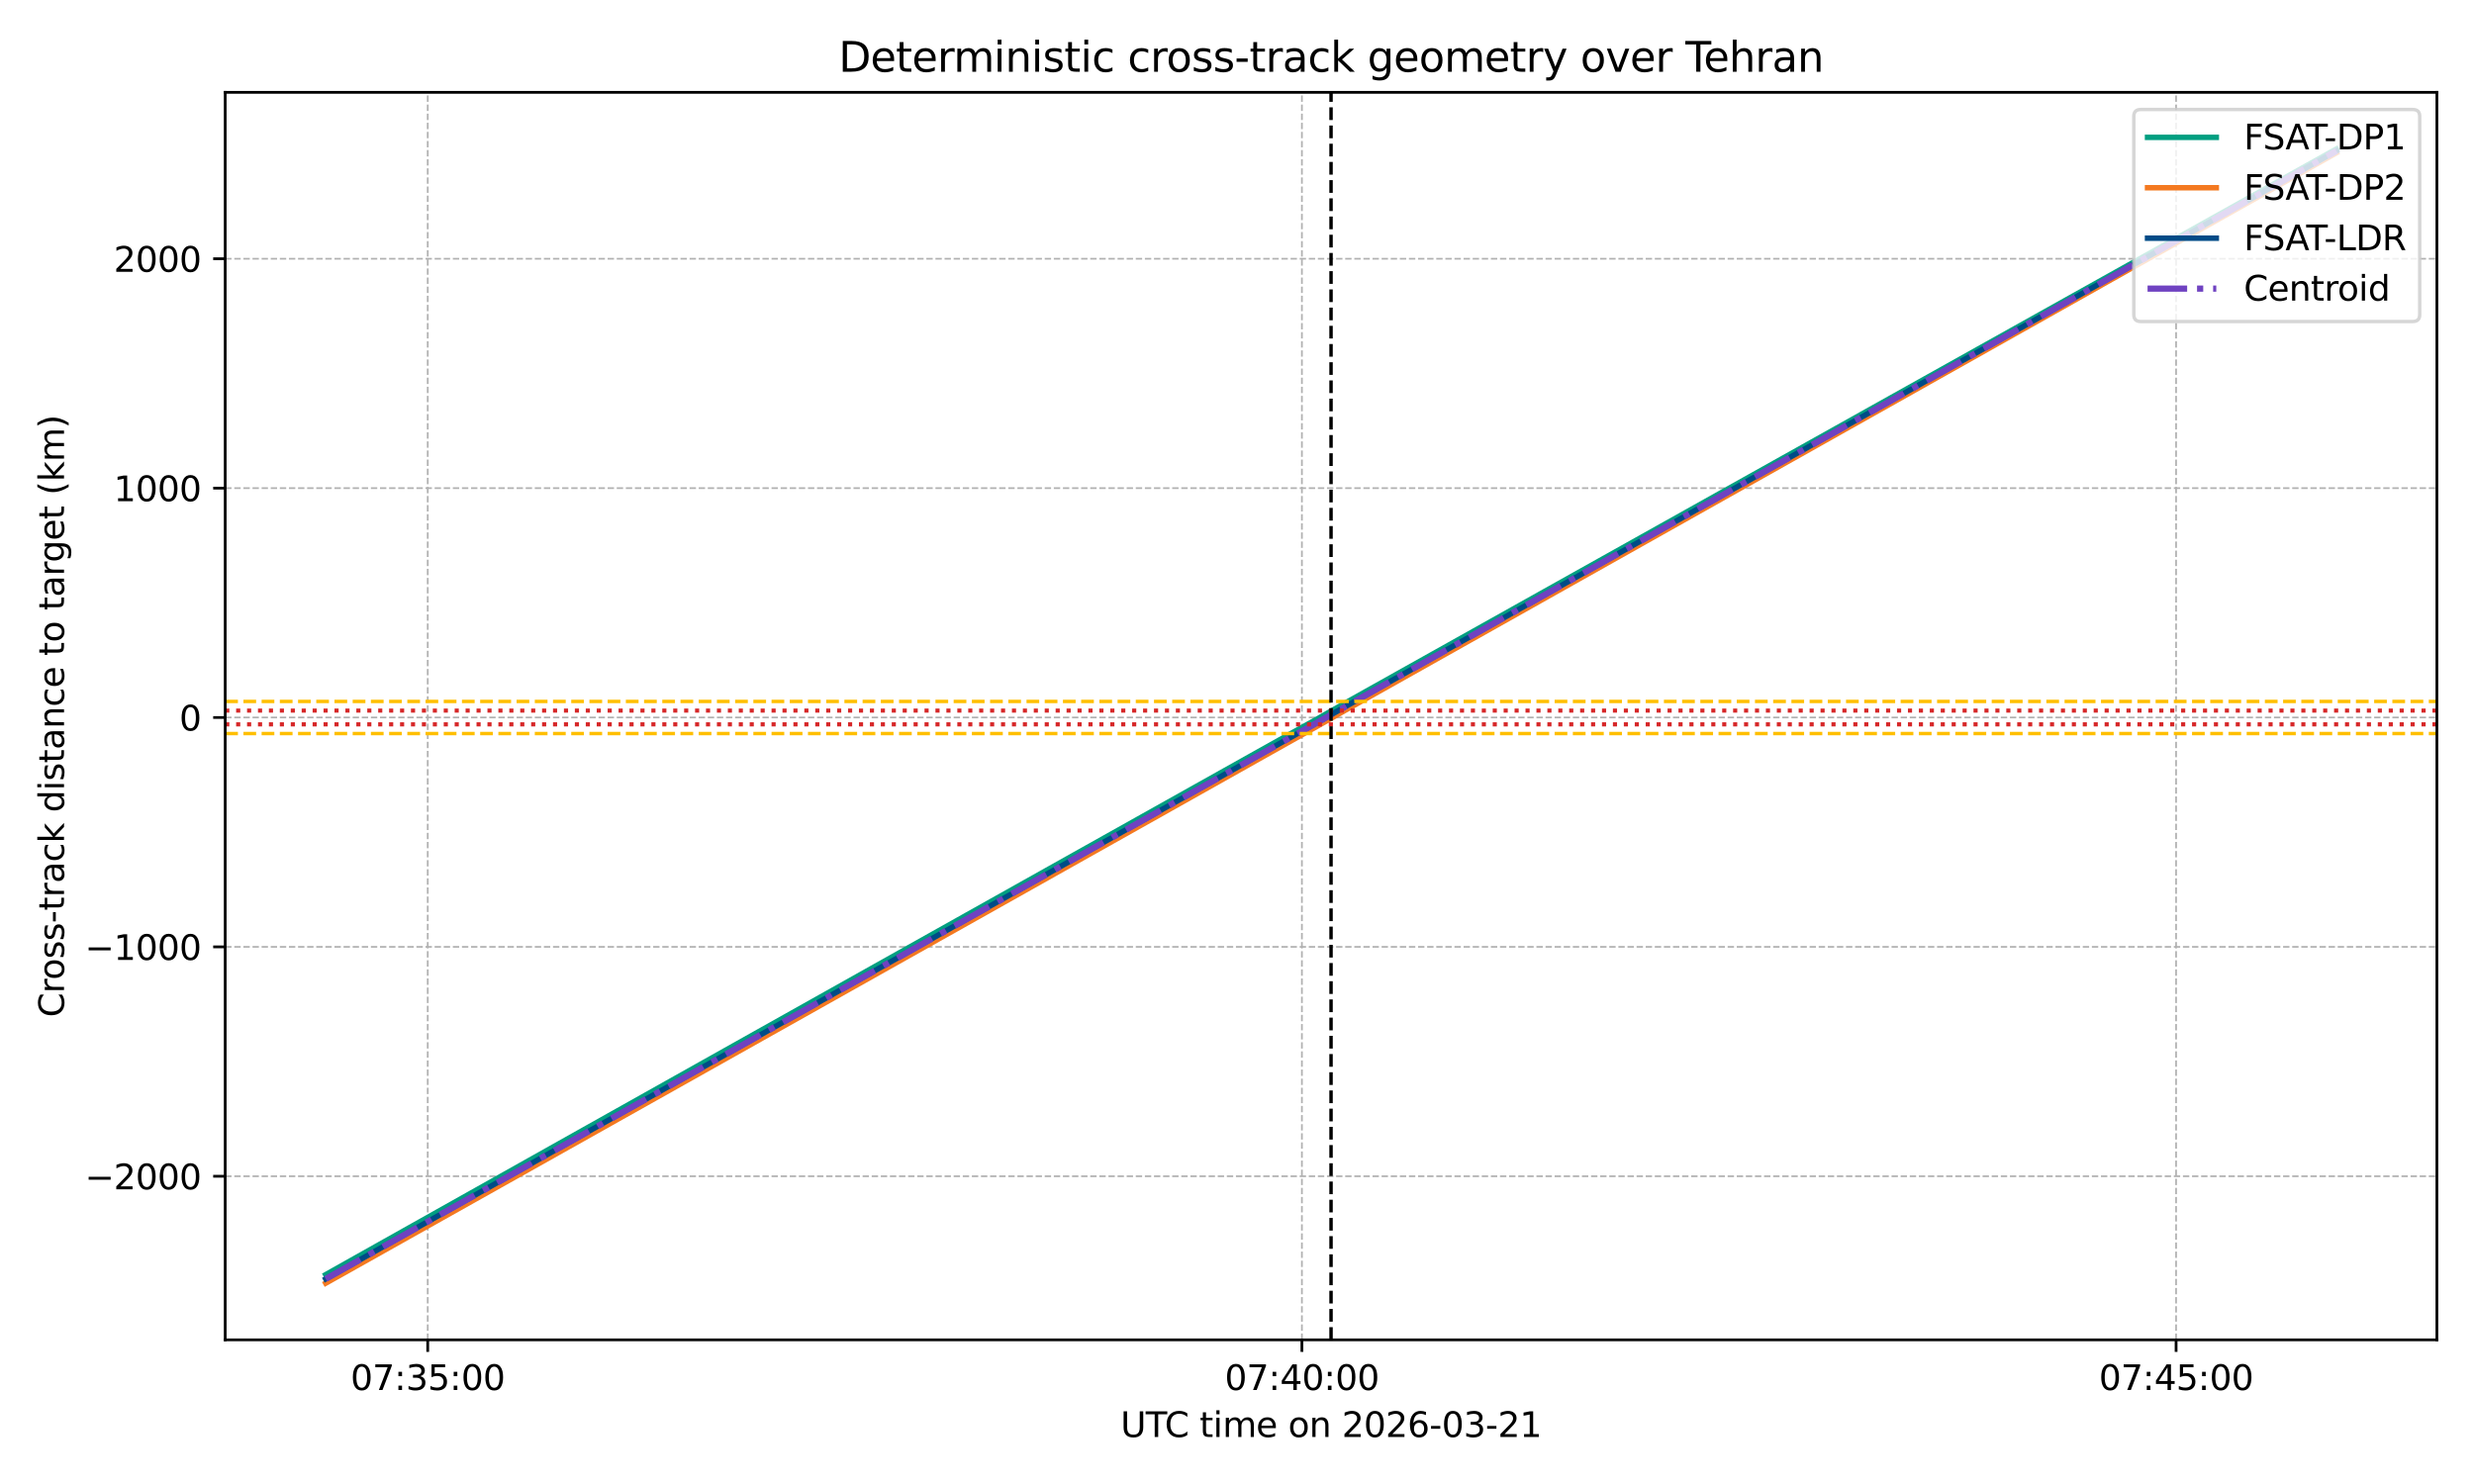 <?xml version="1.0" encoding="utf-8" standalone="no"?>
<!DOCTYPE svg PUBLIC "-//W3C//DTD SVG 1.1//EN"
  "http://www.w3.org/Graphics/SVG/1.1/DTD/svg11.dtd">
<svg xmlns:xlink="http://www.w3.org/1999/xlink" width="720pt" height="432pt" viewBox="0 0 720 432" xmlns="http://www.w3.org/2000/svg" version="1.1">
 <defs>
  <style type="text/css">*{stroke-linejoin: round; stroke-linecap: butt}</style>
 </defs>
 <g id="figure_1">
  <g id="patch_1">
   <path d="M 0 432 
L 720 432 
L 720 0 
L 0 0 
z
" style="fill: #ffffff"/>
  </g>
  <g id="axes_1">
   <g id="patch_2">
    <path d="M 65.54 390.04 
L 709.2 390.04 
L 709.2 26.88 
L 65.54 26.88 
z
" style="fill: #ffffff"/>
   </g>
   <g id="matplotlib.axis_1">
    <g id="xtick_1">
     <g id="line2d_1">
      <path d="M 124.479 390.04 
L 124.479 26.88 
" clip-path="url(#p79cfc7c0ff)" style="fill: none; stroke-dasharray: 1.85,0.8; stroke-dashoffset: 0; stroke: #b0b0b0; stroke-width: 0.5"/>
     </g>
     <g id="line2d_2">
      <defs>
       <path id="me8dd999214" d="M 0 0 
L 0 3.5 
" style="stroke: #000000; stroke-width: 0.8"/>
      </defs>
      <g>
       <use xlink:href="#me8dd999214" x="124.479" y="390.04" style="stroke: #000000; stroke-width: 0.8"/>
      </g>
     </g>
     <g id="text_1">
      <!-- 07:35:00 -->
      <g transform="translate(102.022 404.638) scale(0.1 -0.1)">
       <defs>
        <path id="DejaVuSans-30" d="M 2034 4250 
Q 1547 4250 1301 3770 
Q 1056 3291 1056 2328 
Q 1056 1369 1301 889 
Q 1547 409 2034 409 
Q 2525 409 2770 889 
Q 3016 1369 3016 2328 
Q 3016 3291 2770 3770 
Q 2525 4250 2034 4250 
z
M 2034 4750 
Q 2819 4750 3233 4129 
Q 3647 3509 3647 2328 
Q 3647 1150 3233 529 
Q 2819 -91 2034 -91 
Q 1250 -91 836 529 
Q 422 1150 422 2328 
Q 422 3509 836 4129 
Q 1250 4750 2034 4750 
z
" transform="scale(0.016)"/>
        <path id="DejaVuSans-37" d="M 525 4666 
L 3525 4666 
L 3525 4397 
L 1831 0 
L 1172 0 
L 2766 4134 
L 525 4134 
L 525 4666 
z
" transform="scale(0.016)"/>
        <path id="DejaVuSans-3a" d="M 750 794 
L 1409 794 
L 1409 0 
L 750 0 
L 750 794 
z
M 750 3309 
L 1409 3309 
L 1409 2516 
L 750 2516 
L 750 3309 
z
" transform="scale(0.016)"/>
        <path id="DejaVuSans-33" d="M 2597 2516 
Q 3050 2419 3304 2112 
Q 3559 1806 3559 1356 
Q 3559 666 3084 287 
Q 2609 -91 1734 -91 
Q 1441 -91 1130 -33 
Q 819 25 488 141 
L 488 750 
Q 750 597 1062 519 
Q 1375 441 1716 441 
Q 2309 441 2620 675 
Q 2931 909 2931 1356 
Q 2931 1769 2642 2001 
Q 2353 2234 1838 2234 
L 1294 2234 
L 1294 2753 
L 1863 2753 
Q 2328 2753 2575 2939 
Q 2822 3125 2822 3475 
Q 2822 3834 2567 4026 
Q 2313 4219 1838 4219 
Q 1578 4219 1281 4162 
Q 984 4106 628 3988 
L 628 4550 
Q 988 4650 1302 4700 
Q 1616 4750 1894 4750 
Q 2613 4750 3031 4423 
Q 3450 4097 3450 3541 
Q 3450 3153 3228 2886 
Q 3006 2619 2597 2516 
z
" transform="scale(0.016)"/>
        <path id="DejaVuSans-35" d="M 691 4666 
L 3169 4666 
L 3169 4134 
L 1269 4134 
L 1269 2991 
Q 1406 3038 1543 3061 
Q 1681 3084 1819 3084 
Q 2600 3084 3056 2656 
Q 3513 2228 3513 1497 
Q 3513 744 3044 326 
Q 2575 -91 1722 -91 
Q 1428 -91 1123 -41 
Q 819 9 494 109 
L 494 744 
Q 775 591 1075 516 
Q 1375 441 1709 441 
Q 2250 441 2565 725 
Q 2881 1009 2881 1497 
Q 2881 1984 2565 2268 
Q 2250 2553 1709 2553 
Q 1456 2553 1204 2497 
Q 953 2441 691 2322 
L 691 4666 
z
" transform="scale(0.016)"/>
       </defs>
       <use xlink:href="#DejaVuSans-30"/>
       <use xlink:href="#DejaVuSans-37" transform="translate(63.623 0)"/>
       <use xlink:href="#DejaVuSans-3a" transform="translate(127.246 0)"/>
       <use xlink:href="#DejaVuSans-33" transform="translate(160.938 0)"/>
       <use xlink:href="#DejaVuSans-35" transform="translate(224.561 0)"/>
       <use xlink:href="#DejaVuSans-3a" transform="translate(288.184 0)"/>
       <use xlink:href="#DejaVuSans-30" transform="translate(321.875 0)"/>
       <use xlink:href="#DejaVuSans-30" transform="translate(385.498 0)"/>
      </g>
     </g>
    </g>
    <g id="xtick_2">
     <g id="line2d_3">
      <path d="M 378.89 390.04 
L 378.89 26.88 
" clip-path="url(#p79cfc7c0ff)" style="fill: none; stroke-dasharray: 1.85,0.8; stroke-dashoffset: 0; stroke: #b0b0b0; stroke-width: 0.5"/>
     </g>
     <g id="line2d_4">
      <g>
       <use xlink:href="#me8dd999214" x="378.89" y="390.04" style="stroke: #000000; stroke-width: 0.8"/>
      </g>
     </g>
     <g id="text_2">
      <!-- 07:40:00 -->
      <g transform="translate(356.433 404.638) scale(0.1 -0.1)">
       <defs>
        <path id="DejaVuSans-34" d="M 2419 4116 
L 825 1625 
L 2419 1625 
L 2419 4116 
z
M 2253 4666 
L 3047 4666 
L 3047 1625 
L 3713 1625 
L 3713 1100 
L 3047 1100 
L 3047 0 
L 2419 0 
L 2419 1100 
L 313 1100 
L 313 1709 
L 2253 4666 
z
" transform="scale(0.016)"/>
       </defs>
       <use xlink:href="#DejaVuSans-30"/>
       <use xlink:href="#DejaVuSans-37" transform="translate(63.623 0)"/>
       <use xlink:href="#DejaVuSans-3a" transform="translate(127.246 0)"/>
       <use xlink:href="#DejaVuSans-34" transform="translate(160.938 0)"/>
       <use xlink:href="#DejaVuSans-30" transform="translate(224.561 0)"/>
       <use xlink:href="#DejaVuSans-3a" transform="translate(288.184 0)"/>
       <use xlink:href="#DejaVuSans-30" transform="translate(321.875 0)"/>
       <use xlink:href="#DejaVuSans-30" transform="translate(385.498 0)"/>
      </g>
     </g>
    </g>
    <g id="xtick_3">
     <g id="line2d_5">
      <path d="M 633.301 390.04 
L 633.301 26.88 
" clip-path="url(#p79cfc7c0ff)" style="fill: none; stroke-dasharray: 1.85,0.8; stroke-dashoffset: 0; stroke: #b0b0b0; stroke-width: 0.5"/>
     </g>
     <g id="line2d_6">
      <g>
       <use xlink:href="#me8dd999214" x="633.301" y="390.04" style="stroke: #000000; stroke-width: 0.8"/>
      </g>
     </g>
     <g id="text_3">
      <!-- 07:45:00 -->
      <g transform="translate(610.844 404.638) scale(0.1 -0.1)">
       <use xlink:href="#DejaVuSans-30"/>
       <use xlink:href="#DejaVuSans-37" transform="translate(63.623 0)"/>
       <use xlink:href="#DejaVuSans-3a" transform="translate(127.246 0)"/>
       <use xlink:href="#DejaVuSans-34" transform="translate(160.938 0)"/>
       <use xlink:href="#DejaVuSans-35" transform="translate(224.561 0)"/>
       <use xlink:href="#DejaVuSans-3a" transform="translate(288.184 0)"/>
       <use xlink:href="#DejaVuSans-30" transform="translate(321.875 0)"/>
       <use xlink:href="#DejaVuSans-30" transform="translate(385.498 0)"/>
      </g>
     </g>
    </g>
    <g id="text_4">
     <!-- UTC time on 2026-03-21 -->
     <g transform="translate(326.11 418.317) scale(0.1 -0.1)">
      <defs>
       <path id="DejaVuSans-55" d="M 556 4666 
L 1191 4666 
L 1191 1831 
Q 1191 1081 1462 751 
Q 1734 422 2344 422 
Q 2950 422 3222 751 
Q 3494 1081 3494 1831 
L 3494 4666 
L 4128 4666 
L 4128 1753 
Q 4128 841 3676 375 
Q 3225 -91 2344 -91 
Q 1459 -91 1007 375 
Q 556 841 556 1753 
L 556 4666 
z
" transform="scale(0.016)"/>
       <path id="DejaVuSans-54" d="M -19 4666 
L 3928 4666 
L 3928 4134 
L 2272 4134 
L 2272 0 
L 1638 0 
L 1638 4134 
L -19 4134 
L -19 4666 
z
" transform="scale(0.016)"/>
       <path id="DejaVuSans-43" d="M 4122 4306 
L 4122 3641 
Q 3803 3938 3442 4084 
Q 3081 4231 2675 4231 
Q 1875 4231 1450 3742 
Q 1025 3253 1025 2328 
Q 1025 1406 1450 917 
Q 1875 428 2675 428 
Q 3081 428 3442 575 
Q 3803 722 4122 1019 
L 4122 359 
Q 3791 134 3420 21 
Q 3050 -91 2638 -91 
Q 1578 -91 968 557 
Q 359 1206 359 2328 
Q 359 3453 968 4101 
Q 1578 4750 2638 4750 
Q 3056 4750 3426 4639 
Q 3797 4528 4122 4306 
z
" transform="scale(0.016)"/>
       <path id="DejaVuSans-20" transform="scale(0.016)"/>
       <path id="DejaVuSans-74" d="M 1172 4494 
L 1172 3500 
L 2356 3500 
L 2356 3053 
L 1172 3053 
L 1172 1153 
Q 1172 725 1289 603 
Q 1406 481 1766 481 
L 2356 481 
L 2356 0 
L 1766 0 
Q 1100 0 847 248 
Q 594 497 594 1153 
L 594 3053 
L 172 3053 
L 172 3500 
L 594 3500 
L 594 4494 
L 1172 4494 
z
" transform="scale(0.016)"/>
       <path id="DejaVuSans-69" d="M 603 3500 
L 1178 3500 
L 1178 0 
L 603 0 
L 603 3500 
z
M 603 4863 
L 1178 4863 
L 1178 4134 
L 603 4134 
L 603 4863 
z
" transform="scale(0.016)"/>
       <path id="DejaVuSans-6d" d="M 3328 2828 
Q 3544 3216 3844 3400 
Q 4144 3584 4550 3584 
Q 5097 3584 5394 3201 
Q 5691 2819 5691 2113 
L 5691 0 
L 5113 0 
L 5113 2094 
Q 5113 2597 4934 2840 
Q 4756 3084 4391 3084 
Q 3944 3084 3684 2787 
Q 3425 2491 3425 1978 
L 3425 0 
L 2847 0 
L 2847 2094 
Q 2847 2600 2669 2842 
Q 2491 3084 2119 3084 
Q 1678 3084 1418 2786 
Q 1159 2488 1159 1978 
L 1159 0 
L 581 0 
L 581 3500 
L 1159 3500 
L 1159 2956 
Q 1356 3278 1631 3431 
Q 1906 3584 2284 3584 
Q 2666 3584 2933 3390 
Q 3200 3197 3328 2828 
z
" transform="scale(0.016)"/>
       <path id="DejaVuSans-65" d="M 3597 1894 
L 3597 1613 
L 953 1613 
Q 991 1019 1311 708 
Q 1631 397 2203 397 
Q 2534 397 2845 478 
Q 3156 559 3463 722 
L 3463 178 
Q 3153 47 2828 -22 
Q 2503 -91 2169 -91 
Q 1331 -91 842 396 
Q 353 884 353 1716 
Q 353 2575 817 3079 
Q 1281 3584 2069 3584 
Q 2775 3584 3186 3129 
Q 3597 2675 3597 1894 
z
M 3022 2063 
Q 3016 2534 2758 2815 
Q 2500 3097 2075 3097 
Q 1594 3097 1305 2825 
Q 1016 2553 972 2059 
L 3022 2063 
z
" transform="scale(0.016)"/>
       <path id="DejaVuSans-6f" d="M 1959 3097 
Q 1497 3097 1228 2736 
Q 959 2375 959 1747 
Q 959 1119 1226 758 
Q 1494 397 1959 397 
Q 2419 397 2687 759 
Q 2956 1122 2956 1747 
Q 2956 2369 2687 2733 
Q 2419 3097 1959 3097 
z
M 1959 3584 
Q 2709 3584 3137 3096 
Q 3566 2609 3566 1747 
Q 3566 888 3137 398 
Q 2709 -91 1959 -91 
Q 1206 -91 779 398 
Q 353 888 353 1747 
Q 353 2609 779 3096 
Q 1206 3584 1959 3584 
z
" transform="scale(0.016)"/>
       <path id="DejaVuSans-6e" d="M 3513 2113 
L 3513 0 
L 2938 0 
L 2938 2094 
Q 2938 2591 2744 2837 
Q 2550 3084 2163 3084 
Q 1697 3084 1428 2787 
Q 1159 2491 1159 1978 
L 1159 0 
L 581 0 
L 581 3500 
L 1159 3500 
L 1159 2956 
Q 1366 3272 1645 3428 
Q 1925 3584 2291 3584 
Q 2894 3584 3203 3211 
Q 3513 2838 3513 2113 
z
" transform="scale(0.016)"/>
       <path id="DejaVuSans-32" d="M 1228 531 
L 3431 531 
L 3431 0 
L 469 0 
L 469 531 
Q 828 903 1448 1529 
Q 2069 2156 2228 2338 
Q 2531 2678 2651 2914 
Q 2772 3150 2772 3378 
Q 2772 3750 2511 3984 
Q 2250 4219 1831 4219 
Q 1534 4219 1204 4116 
Q 875 4013 500 3803 
L 500 4441 
Q 881 4594 1212 4672 
Q 1544 4750 1819 4750 
Q 2544 4750 2975 4387 
Q 3406 4025 3406 3419 
Q 3406 3131 3298 2873 
Q 3191 2616 2906 2266 
Q 2828 2175 2409 1742 
Q 1991 1309 1228 531 
z
" transform="scale(0.016)"/>
       <path id="DejaVuSans-36" d="M 2113 2584 
Q 1688 2584 1439 2293 
Q 1191 2003 1191 1497 
Q 1191 994 1439 701 
Q 1688 409 2113 409 
Q 2538 409 2786 701 
Q 3034 994 3034 1497 
Q 3034 2003 2786 2293 
Q 2538 2584 2113 2584 
z
M 3366 4563 
L 3366 3988 
Q 3128 4100 2886 4159 
Q 2644 4219 2406 4219 
Q 1781 4219 1451 3797 
Q 1122 3375 1075 2522 
Q 1259 2794 1537 2939 
Q 1816 3084 2150 3084 
Q 2853 3084 3261 2657 
Q 3669 2231 3669 1497 
Q 3669 778 3244 343 
Q 2819 -91 2113 -91 
Q 1303 -91 875 529 
Q 447 1150 447 2328 
Q 447 3434 972 4092 
Q 1497 4750 2381 4750 
Q 2619 4750 2861 4703 
Q 3103 4656 3366 4563 
z
" transform="scale(0.016)"/>
       <path id="DejaVuSans-2d" d="M 313 2009 
L 1997 2009 
L 1997 1497 
L 313 1497 
L 313 2009 
z
" transform="scale(0.016)"/>
       <path id="DejaVuSans-31" d="M 794 531 
L 1825 531 
L 1825 4091 
L 703 3866 
L 703 4441 
L 1819 4666 
L 2450 4666 
L 2450 531 
L 3481 531 
L 3481 0 
L 794 0 
L 794 531 
z
" transform="scale(0.016)"/>
      </defs>
      <use xlink:href="#DejaVuSans-55"/>
      <use xlink:href="#DejaVuSans-54" transform="translate(73.193 0)"/>
      <use xlink:href="#DejaVuSans-43" transform="translate(128.402 0)"/>
      <use xlink:href="#DejaVuSans-20" transform="translate(198.227 0)"/>
      <use xlink:href="#DejaVuSans-74" transform="translate(230.014 0)"/>
      <use xlink:href="#DejaVuSans-69" transform="translate(269.223 0)"/>
      <use xlink:href="#DejaVuSans-6d" transform="translate(297.006 0)"/>
      <use xlink:href="#DejaVuSans-65" transform="translate(394.418 0)"/>
      <use xlink:href="#DejaVuSans-20" transform="translate(455.941 0)"/>
      <use xlink:href="#DejaVuSans-6f" transform="translate(487.729 0)"/>
      <use xlink:href="#DejaVuSans-6e" transform="translate(548.91 0)"/>
      <use xlink:href="#DejaVuSans-20" transform="translate(612.289 0)"/>
      <use xlink:href="#DejaVuSans-32" transform="translate(644.076 0)"/>
      <use xlink:href="#DejaVuSans-30" transform="translate(707.699 0)"/>
      <use xlink:href="#DejaVuSans-32" transform="translate(771.322 0)"/>
      <use xlink:href="#DejaVuSans-36" transform="translate(834.945 0)"/>
      <use xlink:href="#DejaVuSans-2d" transform="translate(898.568 0)"/>
      <use xlink:href="#DejaVuSans-30" transform="translate(934.652 0)"/>
      <use xlink:href="#DejaVuSans-33" transform="translate(998.275 0)"/>
      <use xlink:href="#DejaVuSans-2d" transform="translate(1061.898 0)"/>
      <use xlink:href="#DejaVuSans-32" transform="translate(1097.982 0)"/>
      <use xlink:href="#DejaVuSans-31" transform="translate(1161.605 0)"/>
     </g>
    </g>
   </g>
   <g id="matplotlib.axis_2">
    <g id="ytick_1">
     <g id="line2d_7">
      <path d="M 65.54 342.409 
L 709.2 342.409 
" clip-path="url(#p79cfc7c0ff)" style="fill: none; stroke-dasharray: 1.85,0.8; stroke-dashoffset: 0; stroke: #b0b0b0; stroke-width: 0.5"/>
     </g>
     <g id="line2d_8">
      <defs>
       <path id="m73e8e30513" d="M 0 0 
L -3.5 0 
" style="stroke: #000000; stroke-width: 0.8"/>
      </defs>
      <g>
       <use xlink:href="#m73e8e30513" x="65.54" y="342.409" style="stroke: #000000; stroke-width: 0.8"/>
      </g>
     </g>
     <g id="text_5">
      <!-- −2000 -->
      <g transform="translate(24.71 346.208) scale(0.1 -0.1)">
       <defs>
        <path id="DejaVuSans-2212" d="M 678 2272 
L 4684 2272 
L 4684 1741 
L 678 1741 
L 678 2272 
z
" transform="scale(0.016)"/>
       </defs>
       <use xlink:href="#DejaVuSans-2212"/>
       <use xlink:href="#DejaVuSans-32" transform="translate(83.789 0)"/>
       <use xlink:href="#DejaVuSans-30" transform="translate(147.412 0)"/>
       <use xlink:href="#DejaVuSans-30" transform="translate(211.035 0)"/>
       <use xlink:href="#DejaVuSans-30" transform="translate(274.658 0)"/>
      </g>
     </g>
    </g>
    <g id="ytick_2">
     <g id="line2d_9">
      <path d="M 65.54 275.637 
L 709.2 275.637 
" clip-path="url(#p79cfc7c0ff)" style="fill: none; stroke-dasharray: 1.85,0.8; stroke-dashoffset: 0; stroke: #b0b0b0; stroke-width: 0.5"/>
     </g>
     <g id="line2d_10">
      <g>
       <use xlink:href="#m73e8e30513" x="65.54" y="275.637" style="stroke: #000000; stroke-width: 0.8"/>
      </g>
     </g>
     <g id="text_6">
      <!-- −1000 -->
      <g transform="translate(24.71 279.436) scale(0.1 -0.1)">
       <use xlink:href="#DejaVuSans-2212"/>
       <use xlink:href="#DejaVuSans-31" transform="translate(83.789 0)"/>
       <use xlink:href="#DejaVuSans-30" transform="translate(147.412 0)"/>
       <use xlink:href="#DejaVuSans-30" transform="translate(211.035 0)"/>
       <use xlink:href="#DejaVuSans-30" transform="translate(274.658 0)"/>
      </g>
     </g>
    </g>
    <g id="ytick_3">
     <g id="line2d_11">
      <path d="M 65.54 208.865 
L 709.2 208.865 
" clip-path="url(#p79cfc7c0ff)" style="fill: none; stroke-dasharray: 1.85,0.8; stroke-dashoffset: 0; stroke: #b0b0b0; stroke-width: 0.5"/>
     </g>
     <g id="line2d_12">
      <g>
       <use xlink:href="#m73e8e30513" x="65.54" y="208.865" style="stroke: #000000; stroke-width: 0.8"/>
      </g>
     </g>
     <g id="text_7">
      <!-- 0 -->
      <g transform="translate(52.178 212.664) scale(0.1 -0.1)">
       <use xlink:href="#DejaVuSans-30"/>
      </g>
     </g>
    </g>
    <g id="ytick_4">
     <g id="line2d_13">
      <path d="M 65.54 142.093 
L 709.2 142.093 
" clip-path="url(#p79cfc7c0ff)" style="fill: none; stroke-dasharray: 1.85,0.8; stroke-dashoffset: 0; stroke: #b0b0b0; stroke-width: 0.5"/>
     </g>
     <g id="line2d_14">
      <g>
       <use xlink:href="#m73e8e30513" x="65.54" y="142.093" style="stroke: #000000; stroke-width: 0.8"/>
      </g>
     </g>
     <g id="text_8">
      <!-- 1000 -->
      <g transform="translate(33.09 145.892) scale(0.1 -0.1)">
       <use xlink:href="#DejaVuSans-31"/>
       <use xlink:href="#DejaVuSans-30" transform="translate(63.623 0)"/>
       <use xlink:href="#DejaVuSans-30" transform="translate(127.246 0)"/>
       <use xlink:href="#DejaVuSans-30" transform="translate(190.869 0)"/>
      </g>
     </g>
    </g>
    <g id="ytick_5">
     <g id="line2d_15">
      <path d="M 65.54 75.321 
L 709.2 75.321 
" clip-path="url(#p79cfc7c0ff)" style="fill: none; stroke-dasharray: 1.85,0.8; stroke-dashoffset: 0; stroke: #b0b0b0; stroke-width: 0.5"/>
     </g>
     <g id="line2d_16">
      <g>
       <use xlink:href="#m73e8e30513" x="65.54" y="75.321" style="stroke: #000000; stroke-width: 0.8"/>
      </g>
     </g>
     <g id="text_9">
      <!-- 2000 -->
      <g transform="translate(33.09 79.12) scale(0.1 -0.1)">
       <use xlink:href="#DejaVuSans-32"/>
       <use xlink:href="#DejaVuSans-30" transform="translate(63.623 0)"/>
       <use xlink:href="#DejaVuSans-30" transform="translate(127.246 0)"/>
       <use xlink:href="#DejaVuSans-30" transform="translate(190.869 0)"/>
      </g>
     </g>
    </g>
    <g id="text_10">
     <!-- Cross-track distance to target (km) -->
     <g transform="translate(18.631 296.124) rotate(-90) scale(0.1 -0.1)">
      <defs>
       <path id="DejaVuSans-72" d="M 2631 2963 
Q 2534 3019 2420 3045 
Q 2306 3072 2169 3072 
Q 1681 3072 1420 2755 
Q 1159 2438 1159 1844 
L 1159 0 
L 581 0 
L 581 3500 
L 1159 3500 
L 1159 2956 
Q 1341 3275 1631 3429 
Q 1922 3584 2338 3584 
Q 2397 3584 2469 3576 
Q 2541 3569 2628 3553 
L 2631 2963 
z
" transform="scale(0.016)"/>
       <path id="DejaVuSans-73" d="M 2834 3397 
L 2834 2853 
Q 2591 2978 2328 3040 
Q 2066 3103 1784 3103 
Q 1356 3103 1142 2972 
Q 928 2841 928 2578 
Q 928 2378 1081 2264 
Q 1234 2150 1697 2047 
L 1894 2003 
Q 2506 1872 2764 1633 
Q 3022 1394 3022 966 
Q 3022 478 2636 193 
Q 2250 -91 1575 -91 
Q 1294 -91 989 -36 
Q 684 19 347 128 
L 347 722 
Q 666 556 975 473 
Q 1284 391 1588 391 
Q 1994 391 2212 530 
Q 2431 669 2431 922 
Q 2431 1156 2273 1281 
Q 2116 1406 1581 1522 
L 1381 1569 
Q 847 1681 609 1914 
Q 372 2147 372 2553 
Q 372 3047 722 3315 
Q 1072 3584 1716 3584 
Q 2034 3584 2315 3537 
Q 2597 3491 2834 3397 
z
" transform="scale(0.016)"/>
       <path id="DejaVuSans-61" d="M 2194 1759 
Q 1497 1759 1228 1600 
Q 959 1441 959 1056 
Q 959 750 1161 570 
Q 1363 391 1709 391 
Q 2188 391 2477 730 
Q 2766 1069 2766 1631 
L 2766 1759 
L 2194 1759 
z
M 3341 1997 
L 3341 0 
L 2766 0 
L 2766 531 
Q 2569 213 2275 61 
Q 1981 -91 1556 -91 
Q 1019 -91 701 211 
Q 384 513 384 1019 
Q 384 1609 779 1909 
Q 1175 2209 1959 2209 
L 2766 2209 
L 2766 2266 
Q 2766 2663 2505 2880 
Q 2244 3097 1772 3097 
Q 1472 3097 1187 3025 
Q 903 2953 641 2809 
L 641 3341 
Q 956 3463 1253 3523 
Q 1550 3584 1831 3584 
Q 2591 3584 2966 3190 
Q 3341 2797 3341 1997 
z
" transform="scale(0.016)"/>
       <path id="DejaVuSans-63" d="M 3122 3366 
L 3122 2828 
Q 2878 2963 2633 3030 
Q 2388 3097 2138 3097 
Q 1578 3097 1268 2742 
Q 959 2388 959 1747 
Q 959 1106 1268 751 
Q 1578 397 2138 397 
Q 2388 397 2633 464 
Q 2878 531 3122 666 
L 3122 134 
Q 2881 22 2623 -34 
Q 2366 -91 2075 -91 
Q 1284 -91 818 406 
Q 353 903 353 1747 
Q 353 2603 823 3093 
Q 1294 3584 2113 3584 
Q 2378 3584 2631 3529 
Q 2884 3475 3122 3366 
z
" transform="scale(0.016)"/>
       <path id="DejaVuSans-6b" d="M 581 4863 
L 1159 4863 
L 1159 1991 
L 2875 3500 
L 3609 3500 
L 1753 1863 
L 3688 0 
L 2938 0 
L 1159 1709 
L 1159 0 
L 581 0 
L 581 4863 
z
" transform="scale(0.016)"/>
       <path id="DejaVuSans-64" d="M 2906 2969 
L 2906 4863 
L 3481 4863 
L 3481 0 
L 2906 0 
L 2906 525 
Q 2725 213 2448 61 
Q 2172 -91 1784 -91 
Q 1150 -91 751 415 
Q 353 922 353 1747 
Q 353 2572 751 3078 
Q 1150 3584 1784 3584 
Q 2172 3584 2448 3432 
Q 2725 3281 2906 2969 
z
M 947 1747 
Q 947 1113 1208 752 
Q 1469 391 1925 391 
Q 2381 391 2643 752 
Q 2906 1113 2906 1747 
Q 2906 2381 2643 2742 
Q 2381 3103 1925 3103 
Q 1469 3103 1208 2742 
Q 947 2381 947 1747 
z
" transform="scale(0.016)"/>
       <path id="DejaVuSans-67" d="M 2906 1791 
Q 2906 2416 2648 2759 
Q 2391 3103 1925 3103 
Q 1463 3103 1205 2759 
Q 947 2416 947 1791 
Q 947 1169 1205 825 
Q 1463 481 1925 481 
Q 2391 481 2648 825 
Q 2906 1169 2906 1791 
z
M 3481 434 
Q 3481 -459 3084 -895 
Q 2688 -1331 1869 -1331 
Q 1566 -1331 1297 -1286 
Q 1028 -1241 775 -1147 
L 775 -588 
Q 1028 -725 1275 -790 
Q 1522 -856 1778 -856 
Q 2344 -856 2625 -561 
Q 2906 -266 2906 331 
L 2906 616 
Q 2728 306 2450 153 
Q 2172 0 1784 0 
Q 1141 0 747 490 
Q 353 981 353 1791 
Q 353 2603 747 3093 
Q 1141 3584 1784 3584 
Q 2172 3584 2450 3431 
Q 2728 3278 2906 2969 
L 2906 3500 
L 3481 3500 
L 3481 434 
z
" transform="scale(0.016)"/>
       <path id="DejaVuSans-28" d="M 1984 4856 
Q 1566 4138 1362 3434 
Q 1159 2731 1159 2009 
Q 1159 1288 1364 580 
Q 1569 -128 1984 -844 
L 1484 -844 
Q 1016 -109 783 600 
Q 550 1309 550 2009 
Q 550 2706 781 3412 
Q 1013 4119 1484 4856 
L 1984 4856 
z
" transform="scale(0.016)"/>
       <path id="DejaVuSans-29" d="M 513 4856 
L 1013 4856 
Q 1481 4119 1714 3412 
Q 1947 2706 1947 2009 
Q 1947 1309 1714 600 
Q 1481 -109 1013 -844 
L 513 -844 
Q 928 -128 1133 580 
Q 1338 1288 1338 2009 
Q 1338 2731 1133 3434 
Q 928 4138 513 4856 
z
" transform="scale(0.016)"/>
      </defs>
      <use xlink:href="#DejaVuSans-43"/>
      <use xlink:href="#DejaVuSans-72" transform="translate(69.824 0)"/>
      <use xlink:href="#DejaVuSans-6f" transform="translate(108.688 0)"/>
      <use xlink:href="#DejaVuSans-73" transform="translate(169.869 0)"/>
      <use xlink:href="#DejaVuSans-73" transform="translate(221.969 0)"/>
      <use xlink:href="#DejaVuSans-2d" transform="translate(274.068 0)"/>
      <use xlink:href="#DejaVuSans-74" transform="translate(310.152 0)"/>
      <use xlink:href="#DejaVuSans-72" transform="translate(349.361 0)"/>
      <use xlink:href="#DejaVuSans-61" transform="translate(390.475 0)"/>
      <use xlink:href="#DejaVuSans-63" transform="translate(451.754 0)"/>
      <use xlink:href="#DejaVuSans-6b" transform="translate(506.734 0)"/>
      <use xlink:href="#DejaVuSans-20" transform="translate(564.645 0)"/>
      <use xlink:href="#DejaVuSans-64" transform="translate(596.432 0)"/>
      <use xlink:href="#DejaVuSans-69" transform="translate(659.908 0)"/>
      <use xlink:href="#DejaVuSans-73" transform="translate(687.691 0)"/>
      <use xlink:href="#DejaVuSans-74" transform="translate(739.791 0)"/>
      <use xlink:href="#DejaVuSans-61" transform="translate(779 0)"/>
      <use xlink:href="#DejaVuSans-6e" transform="translate(840.279 0)"/>
      <use xlink:href="#DejaVuSans-63" transform="translate(903.658 0)"/>
      <use xlink:href="#DejaVuSans-65" transform="translate(958.639 0)"/>
      <use xlink:href="#DejaVuSans-20" transform="translate(1020.162 0)"/>
      <use xlink:href="#DejaVuSans-74" transform="translate(1051.949 0)"/>
      <use xlink:href="#DejaVuSans-6f" transform="translate(1091.158 0)"/>
      <use xlink:href="#DejaVuSans-20" transform="translate(1152.34 0)"/>
      <use xlink:href="#DejaVuSans-74" transform="translate(1184.127 0)"/>
      <use xlink:href="#DejaVuSans-61" transform="translate(1223.336 0)"/>
      <use xlink:href="#DejaVuSans-72" transform="translate(1284.615 0)"/>
      <use xlink:href="#DejaVuSans-67" transform="translate(1323.979 0)"/>
      <use xlink:href="#DejaVuSans-65" transform="translate(1387.455 0)"/>
      <use xlink:href="#DejaVuSans-74" transform="translate(1448.979 0)"/>
      <use xlink:href="#DejaVuSans-20" transform="translate(1488.188 0)"/>
      <use xlink:href="#DejaVuSans-28" transform="translate(1519.975 0)"/>
      <use xlink:href="#DejaVuSans-6b" transform="translate(1558.988 0)"/>
      <use xlink:href="#DejaVuSans-6d" transform="translate(1616.898 0)"/>
      <use xlink:href="#DejaVuSans-29" transform="translate(1714.311 0)"/>
     </g>
    </g>
   </g>
   <g id="line2d_17">
    <path d="M 94.797 371.059 
L 103.278 366.296 
L 111.758 361.534 
L 120.238 356.773 
L 128.719 352.012 
L 137.199 347.251 
L 145.679 342.49 
L 154.16 337.73 
L 162.64 332.971 
L 171.121 328.211 
L 179.601 323.452 
L 188.081 318.694 
L 196.562 313.936 
L 205.042 309.178 
L 213.522 304.421 
L 222.003 299.664 
L 230.483 294.907 
L 238.964 290.151 
L 247.444 285.396 
L 255.924 280.64 
L 264.405 275.885 
L 272.885 271.131 
L 281.365 266.377 
L 289.846 261.623 
L 298.326 256.87 
L 306.806 252.117 
L 315.287 247.365 
L 323.767 242.613 
L 332.248 237.861 
L 340.728 233.11 
L 349.208 228.359 
L 357.689 223.609 
L 366.169 218.86 
L 374.649 214.114 
L 383.13 209.422 
L 391.61 204.601 
L 400.091 199.857 
L 408.571 195.11 
L 417.051 190.363 
L 425.532 185.616 
L 434.012 180.87 
L 442.492 176.123 
L 450.973 171.378 
L 459.453 166.632 
L 467.934 161.887 
L 476.414 157.142 
L 484.894 152.398 
L 493.375 147.654 
L 501.855 142.91 
L 510.335 138.167 
L 518.816 133.424 
L 527.296 128.682 
L 535.776 123.94 
L 544.257 119.198 
L 552.737 114.457 
L 561.218 109.716 
L 569.698 104.976 
L 578.178 100.236 
L 586.659 95.497 
L 595.139 90.757 
L 603.619 86.019 
L 612.1 81.28 
L 620.58 76.542 
L 629.061 71.805 
L 637.541 67.067 
L 646.021 62.331 
L 654.502 57.594 
L 662.982 52.858 
L 671.462 48.123 
L 679.943 43.387 
" clip-path="url(#p79cfc7c0ff)" style="fill: none; stroke: #009f81; stroke-width: 1.6; stroke-linecap: square"/>
   </g>
   <g id="line2d_18">
    <path d="M 94.797 373.533 
L 103.278 368.77 
L 111.758 364.007 
L 120.238 359.244 
L 128.719 354.481 
L 137.199 349.718 
L 145.679 344.954 
L 154.16 340.19 
L 162.64 335.426 
L 171.121 330.662 
L 179.601 325.897 
L 188.081 321.132 
L 196.562 316.367 
L 205.042 311.602 
L 213.522 306.837 
L 222.003 302.071 
L 230.483 297.306 
L 238.964 292.54 
L 247.444 287.773 
L 255.924 283.007 
L 264.405 278.241 
L 272.885 273.474 
L 281.365 268.707 
L 289.846 263.94 
L 298.326 259.173 
L 306.806 254.405 
L 315.287 249.638 
L 323.767 244.87 
L 332.248 240.102 
L 340.728 235.334 
L 349.208 230.566 
L 357.689 225.799 
L 366.169 221.031 
L 374.649 216.266 
L 383.13 211.511 
L 391.61 206.691 
L 400.091 201.941 
L 408.571 197.175 
L 417.051 192.407 
L 425.532 187.638 
L 434.012 182.869 
L 442.492 178.099 
L 450.973 173.329 
L 459.453 168.559 
L 467.934 163.788 
L 476.414 159.018 
L 484.894 154.247 
L 493.375 149.476 
L 501.855 144.706 
L 510.335 139.935 
L 518.816 135.163 
L 527.296 130.392 
L 535.776 125.621 
L 544.257 120.849 
L 552.737 116.078 
L 561.218 111.306 
L 569.698 106.534 
L 578.178 101.762 
L 586.659 96.99 
L 595.139 92.218 
L 603.619 87.446 
L 612.1 82.674 
L 620.58 77.901 
L 629.061 73.129 
L 637.541 68.356 
L 646.021 63.584 
L 654.502 58.811 
L 662.982 54.038 
L 671.462 49.266 
L 679.943 44.493 
" clip-path="url(#p79cfc7c0ff)" style="fill: none; stroke: #f47920; stroke-width: 1.6; stroke-linecap: square"/>
   </g>
   <g id="line2d_19">
    <path d="M 94.797 372.296 
L 103.278 367.533 
L 111.758 362.771 
L 120.238 358.008 
L 128.719 353.246 
L 137.199 348.484 
L 145.679 343.722 
L 154.16 338.96 
L 162.64 334.198 
L 171.121 329.436 
L 179.601 324.674 
L 188.081 319.913 
L 196.562 315.151 
L 205.042 310.39 
L 213.522 305.628 
L 222.003 300.867 
L 230.483 296.106 
L 238.964 291.345 
L 247.444 286.584 
L 255.924 281.823 
L 264.405 277.062 
L 272.885 272.302 
L 281.365 267.541 
L 289.846 262.781 
L 298.326 258.02 
L 306.806 253.26 
L 315.287 248.5 
L 323.767 243.74 
L 332.248 238.981 
L 340.728 234.221 
L 349.208 229.462 
L 357.689 224.703 
L 366.169 219.945 
L 374.649 215.189 
L 383.13 210.451 
L 391.61 205.649 
L 400.091 200.898 
L 408.571 196.142 
L 417.051 191.384 
L 425.532 186.626 
L 434.012 181.868 
L 442.492 177.11 
L 450.973 172.352 
L 459.453 167.594 
L 467.934 162.836 
L 476.414 158.079 
L 484.894 153.321 
L 493.375 148.564 
L 501.855 143.807 
L 510.335 139.049 
L 518.816 134.293 
L 527.296 129.536 
L 535.776 124.779 
L 544.257 120.022 
L 552.737 115.266 
L 561.218 110.51 
L 569.698 105.754 
L 578.178 100.998 
L 586.659 96.242 
L 595.139 91.486 
L 603.619 86.731 
L 612.1 81.976 
L 620.58 77.22 
L 629.061 72.465 
L 637.541 67.711 
L 646.021 62.956 
L 654.502 58.201 
L 662.982 53.447 
L 671.462 48.693 
L 679.943 43.939 
" clip-path="url(#p79cfc7c0ff)" style="fill: none; stroke: #004b87; stroke-width: 1.6; stroke-linecap: square"/>
   </g>
   <g id="line2d_20">
    <path d="M 94.797 372.296 
L 103.278 367.533 
L 111.758 362.771 
L 120.238 358.009 
L 128.719 353.246 
L 137.199 348.484 
L 145.679 343.722 
L 154.16 338.96 
L 162.64 334.198 
L 171.121 329.436 
L 179.601 324.675 
L 188.081 319.913 
L 196.562 315.151 
L 205.042 310.39 
L 213.522 305.629 
L 222.003 300.867 
L 230.483 296.106 
L 238.964 291.345 
L 247.444 286.584 
L 255.924 281.823 
L 264.405 277.063 
L 272.885 272.302 
L 281.365 267.542 
L 289.846 262.781 
L 298.326 258.021 
L 306.806 253.261 
L 315.287 248.501 
L 323.767 243.741 
L 332.248 238.981 
L 340.728 234.222 
L 349.208 229.463 
L 357.689 224.704 
L 366.169 219.945 
L 374.649 215.189 
L 383.13 210.461 
L 391.61 205.647 
L 400.091 200.899 
L 408.571 196.142 
L 417.051 191.385 
L 425.532 186.627 
L 434.012 181.869 
L 442.492 177.111 
L 450.973 172.353 
L 459.453 167.595 
L 467.934 162.837 
L 476.414 158.08 
L 484.894 153.322 
L 493.375 148.565 
L 501.855 143.807 
L 510.335 139.05 
L 518.816 134.293 
L 527.296 129.537 
L 535.776 124.78 
L 544.257 120.023 
L 552.737 115.267 
L 561.218 110.511 
L 569.698 105.755 
L 578.178 100.999 
L 586.659 96.243 
L 595.139 91.487 
L 603.619 86.732 
L 612.1 81.976 
L 620.58 77.221 
L 629.061 72.466 
L 637.541 67.711 
L 646.021 62.957 
L 654.502 58.202 
L 662.982 53.448 
L 671.462 48.694 
L 679.943 43.94 
" clip-path="url(#p79cfc7c0ff)" style="fill: none; stroke-dasharray: 11.52,2.88,1.8,2.88; stroke-dashoffset: 0; stroke: #6f42c1; stroke-width: 1.8"/>
   </g>
   <g id="line2d_21">
    <path d="M 65.54 206.862 
L 709.2 206.862 
" clip-path="url(#p79cfc7c0ff)" style="fill: none; stroke-dasharray: 1.2,1.98; stroke-dashoffset: 0; stroke: #d62728; stroke-width: 1.2"/>
   </g>
   <g id="line2d_22">
    <path d="M 65.54 210.868 
L 709.2 210.868 
" clip-path="url(#p79cfc7c0ff)" style="fill: none; stroke-dasharray: 1.2,1.98; stroke-dashoffset: 0; stroke: #d62728; stroke-width: 1.2"/>
   </g>
   <g id="line2d_23">
    <path d="M 65.54 204.191 
L 709.2 204.191 
" clip-path="url(#p79cfc7c0ff)" style="fill: none; stroke-dasharray: 3.7,1.6; stroke-dashoffset: 0; stroke: #ffbf00"/>
   </g>
   <g id="line2d_24">
    <path d="M 65.54 213.539 
L 709.2 213.539 
" clip-path="url(#p79cfc7c0ff)" style="fill: none; stroke-dasharray: 3.7,1.6; stroke-dashoffset: 0; stroke: #ffbf00"/>
   </g>
   <g id="line2d_25">
    <path d="M 387.37 390.04 
L 387.37 26.88 
" clip-path="url(#p79cfc7c0ff)" style="fill: none; stroke-dasharray: 3.7,1.6; stroke-dashoffset: 0; stroke: #000000"/>
   </g>
   <g id="patch_3">
    <path d="M 65.54 390.04 
L 65.54 26.88 
" style="fill: none; stroke: #000000; stroke-width: 0.8; stroke-linejoin: miter; stroke-linecap: square"/>
   </g>
   <g id="patch_4">
    <path d="M 709.2 390.04 
L 709.2 26.88 
" style="fill: none; stroke: #000000; stroke-width: 0.8; stroke-linejoin: miter; stroke-linecap: square"/>
   </g>
   <g id="patch_5">
    <path d="M 65.54 390.04 
L 709.2 390.04 
" style="fill: none; stroke: #000000; stroke-width: 0.8; stroke-linejoin: miter; stroke-linecap: square"/>
   </g>
   <g id="patch_6">
    <path d="M 65.54 26.88 
L 709.2 26.88 
" style="fill: none; stroke: #000000; stroke-width: 0.8; stroke-linejoin: miter; stroke-linecap: square"/>
   </g>
   <g id="text_11">
    <!-- Deterministic cross-track geometry over Tehran -->
    <g transform="translate(244.069 20.88) scale(0.12 -0.12)">
     <defs>
      <path id="DejaVuSans-44" d="M 1259 4147 
L 1259 519 
L 2022 519 
Q 2988 519 3436 956 
Q 3884 1394 3884 2338 
Q 3884 3275 3436 3711 
Q 2988 4147 2022 4147 
L 1259 4147 
z
M 628 4666 
L 1925 4666 
Q 3281 4666 3915 4102 
Q 4550 3538 4550 2338 
Q 4550 1131 3912 565 
Q 3275 0 1925 0 
L 628 0 
L 628 4666 
z
" transform="scale(0.016)"/>
      <path id="DejaVuSans-79" d="M 2059 -325 
Q 1816 -950 1584 -1140 
Q 1353 -1331 966 -1331 
L 506 -1331 
L 506 -850 
L 844 -850 
Q 1081 -850 1212 -737 
Q 1344 -625 1503 -206 
L 1606 56 
L 191 3500 
L 800 3500 
L 1894 763 
L 2988 3500 
L 3597 3500 
L 2059 -325 
z
" transform="scale(0.016)"/>
      <path id="DejaVuSans-76" d="M 191 3500 
L 800 3500 
L 1894 563 
L 2988 3500 
L 3597 3500 
L 2284 0 
L 1503 0 
L 191 3500 
z
" transform="scale(0.016)"/>
      <path id="DejaVuSans-68" d="M 3513 2113 
L 3513 0 
L 2938 0 
L 2938 2094 
Q 2938 2591 2744 2837 
Q 2550 3084 2163 3084 
Q 1697 3084 1428 2787 
Q 1159 2491 1159 1978 
L 1159 0 
L 581 0 
L 581 4863 
L 1159 4863 
L 1159 2956 
Q 1366 3272 1645 3428 
Q 1925 3584 2291 3584 
Q 2894 3584 3203 3211 
Q 3513 2838 3513 2113 
z
" transform="scale(0.016)"/>
     </defs>
     <use xlink:href="#DejaVuSans-44"/>
     <use xlink:href="#DejaVuSans-65" transform="translate(77.002 0)"/>
     <use xlink:href="#DejaVuSans-74" transform="translate(138.525 0)"/>
     <use xlink:href="#DejaVuSans-65" transform="translate(177.734 0)"/>
     <use xlink:href="#DejaVuSans-72" transform="translate(239.258 0)"/>
     <use xlink:href="#DejaVuSans-6d" transform="translate(278.621 0)"/>
     <use xlink:href="#DejaVuSans-69" transform="translate(376.033 0)"/>
     <use xlink:href="#DejaVuSans-6e" transform="translate(403.816 0)"/>
     <use xlink:href="#DejaVuSans-69" transform="translate(467.195 0)"/>
     <use xlink:href="#DejaVuSans-73" transform="translate(494.979 0)"/>
     <use xlink:href="#DejaVuSans-74" transform="translate(547.078 0)"/>
     <use xlink:href="#DejaVuSans-69" transform="translate(586.287 0)"/>
     <use xlink:href="#DejaVuSans-63" transform="translate(614.07 0)"/>
     <use xlink:href="#DejaVuSans-20" transform="translate(669.051 0)"/>
     <use xlink:href="#DejaVuSans-63" transform="translate(700.838 0)"/>
     <use xlink:href="#DejaVuSans-72" transform="translate(755.818 0)"/>
     <use xlink:href="#DejaVuSans-6f" transform="translate(794.682 0)"/>
     <use xlink:href="#DejaVuSans-73" transform="translate(855.863 0)"/>
     <use xlink:href="#DejaVuSans-73" transform="translate(907.963 0)"/>
     <use xlink:href="#DejaVuSans-2d" transform="translate(960.062 0)"/>
     <use xlink:href="#DejaVuSans-74" transform="translate(996.146 0)"/>
     <use xlink:href="#DejaVuSans-72" transform="translate(1035.355 0)"/>
     <use xlink:href="#DejaVuSans-61" transform="translate(1076.469 0)"/>
     <use xlink:href="#DejaVuSans-63" transform="translate(1137.748 0)"/>
     <use xlink:href="#DejaVuSans-6b" transform="translate(1192.729 0)"/>
     <use xlink:href="#DejaVuSans-20" transform="translate(1250.639 0)"/>
     <use xlink:href="#DejaVuSans-67" transform="translate(1282.426 0)"/>
     <use xlink:href="#DejaVuSans-65" transform="translate(1345.902 0)"/>
     <use xlink:href="#DejaVuSans-6f" transform="translate(1407.426 0)"/>
     <use xlink:href="#DejaVuSans-6d" transform="translate(1468.607 0)"/>
     <use xlink:href="#DejaVuSans-65" transform="translate(1566.02 0)"/>
     <use xlink:href="#DejaVuSans-74" transform="translate(1627.543 0)"/>
     <use xlink:href="#DejaVuSans-72" transform="translate(1666.752 0)"/>
     <use xlink:href="#DejaVuSans-79" transform="translate(1707.865 0)"/>
     <use xlink:href="#DejaVuSans-20" transform="translate(1767.045 0)"/>
     <use xlink:href="#DejaVuSans-6f" transform="translate(1798.832 0)"/>
     <use xlink:href="#DejaVuSans-76" transform="translate(1860.014 0)"/>
     <use xlink:href="#DejaVuSans-65" transform="translate(1919.193 0)"/>
     <use xlink:href="#DejaVuSans-72" transform="translate(1980.717 0)"/>
     <use xlink:href="#DejaVuSans-20" transform="translate(2021.83 0)"/>
     <use xlink:href="#DejaVuSans-54" transform="translate(2053.617 0)"/>
     <use xlink:href="#DejaVuSans-65" transform="translate(2097.701 0)"/>
     <use xlink:href="#DejaVuSans-68" transform="translate(2159.225 0)"/>
     <use xlink:href="#DejaVuSans-72" transform="translate(2222.604 0)"/>
     <use xlink:href="#DejaVuSans-61" transform="translate(2263.717 0)"/>
     <use xlink:href="#DejaVuSans-6e" transform="translate(2324.996 0)"/>
    </g>
   </g>
   <g id="legend_1">
    <g id="patch_7">
     <path d="M 622.998 93.593 
L 702.2 93.593 
Q 704.2 93.593 704.2 91.593 
L 704.2 33.88 
Q 704.2 31.88 702.2 31.88 
L 622.998 31.88 
Q 620.998 31.88 620.998 33.88 
L 620.998 91.593 
Q 620.998 93.593 622.998 93.593 
z
" style="fill: #ffffff; opacity: 0.8; stroke: #cccccc; stroke-linejoin: miter"/>
    </g>
    <g id="line2d_26">
     <path d="M 624.998 39.978 
L 634.998 39.978 
L 644.998 39.978 
" style="fill: none; stroke: #009f81; stroke-width: 1.6; stroke-linecap: square"/>
    </g>
    <g id="text_12">
     <!-- FSAT-DP1 -->
     <g transform="translate(652.998 43.478) scale(0.1 -0.1)">
      <defs>
       <path id="DejaVuSans-46" d="M 628 4666 
L 3309 4666 
L 3309 4134 
L 1259 4134 
L 1259 2759 
L 3109 2759 
L 3109 2228 
L 1259 2228 
L 1259 0 
L 628 0 
L 628 4666 
z
" transform="scale(0.016)"/>
       <path id="DejaVuSans-53" d="M 3425 4513 
L 3425 3897 
Q 3066 4069 2747 4153 
Q 2428 4238 2131 4238 
Q 1616 4238 1336 4038 
Q 1056 3838 1056 3469 
Q 1056 3159 1242 3001 
Q 1428 2844 1947 2747 
L 2328 2669 
Q 3034 2534 3370 2195 
Q 3706 1856 3706 1288 
Q 3706 609 3251 259 
Q 2797 -91 1919 -91 
Q 1588 -91 1214 -16 
Q 841 59 441 206 
L 441 856 
Q 825 641 1194 531 
Q 1563 422 1919 422 
Q 2459 422 2753 634 
Q 3047 847 3047 1241 
Q 3047 1584 2836 1778 
Q 2625 1972 2144 2069 
L 1759 2144 
Q 1053 2284 737 2584 
Q 422 2884 422 3419 
Q 422 4038 858 4394 
Q 1294 4750 2059 4750 
Q 2388 4750 2728 4690 
Q 3069 4631 3425 4513 
z
" transform="scale(0.016)"/>
       <path id="DejaVuSans-41" d="M 2188 4044 
L 1331 1722 
L 3047 1722 
L 2188 4044 
z
M 1831 4666 
L 2547 4666 
L 4325 0 
L 3669 0 
L 3244 1197 
L 1141 1197 
L 716 0 
L 50 0 
L 1831 4666 
z
" transform="scale(0.016)"/>
       <path id="DejaVuSans-50" d="M 1259 4147 
L 1259 2394 
L 2053 2394 
Q 2494 2394 2734 2622 
Q 2975 2850 2975 3272 
Q 2975 3691 2734 3919 
Q 2494 4147 2053 4147 
L 1259 4147 
z
M 628 4666 
L 2053 4666 
Q 2838 4666 3239 4311 
Q 3641 3956 3641 3272 
Q 3641 2581 3239 2228 
Q 2838 1875 2053 1875 
L 1259 1875 
L 1259 0 
L 628 0 
L 628 4666 
z
" transform="scale(0.016)"/>
      </defs>
      <use xlink:href="#DejaVuSans-46"/>
      <use xlink:href="#DejaVuSans-53" transform="translate(55.77 0)"/>
      <use xlink:href="#DejaVuSans-41" transform="translate(121.121 0)"/>
      <use xlink:href="#DejaVuSans-54" transform="translate(181.779 0)"/>
      <use xlink:href="#DejaVuSans-2d" transform="translate(233.738 0)"/>
      <use xlink:href="#DejaVuSans-44" transform="translate(269.822 0)"/>
      <use xlink:href="#DejaVuSans-50" transform="translate(346.824 0)"/>
      <use xlink:href="#DejaVuSans-31" transform="translate(407.127 0)"/>
     </g>
    </g>
    <g id="line2d_27">
     <path d="M 624.998 54.657 
L 634.998 54.657 
L 644.998 54.657 
" style="fill: none; stroke: #f47920; stroke-width: 1.6; stroke-linecap: square"/>
    </g>
    <g id="text_13">
     <!-- FSAT-DP2 -->
     <g transform="translate(652.998 58.157) scale(0.1 -0.1)">
      <use xlink:href="#DejaVuSans-46"/>
      <use xlink:href="#DejaVuSans-53" transform="translate(55.77 0)"/>
      <use xlink:href="#DejaVuSans-41" transform="translate(121.121 0)"/>
      <use xlink:href="#DejaVuSans-54" transform="translate(181.779 0)"/>
      <use xlink:href="#DejaVuSans-2d" transform="translate(233.738 0)"/>
      <use xlink:href="#DejaVuSans-44" transform="translate(269.822 0)"/>
      <use xlink:href="#DejaVuSans-50" transform="translate(346.824 0)"/>
      <use xlink:href="#DejaVuSans-32" transform="translate(407.127 0)"/>
     </g>
    </g>
    <g id="line2d_28">
     <path d="M 624.998 69.335 
L 634.998 69.335 
L 644.998 69.335 
" style="fill: none; stroke: #004b87; stroke-width: 1.6; stroke-linecap: square"/>
    </g>
    <g id="text_14">
     <!-- FSAT-LDR -->
     <g transform="translate(652.998 72.835) scale(0.1 -0.1)">
      <defs>
       <path id="DejaVuSans-4c" d="M 628 4666 
L 1259 4666 
L 1259 531 
L 3531 531 
L 3531 0 
L 628 0 
L 628 4666 
z
" transform="scale(0.016)"/>
       <path id="DejaVuSans-52" d="M 2841 2188 
Q 3044 2119 3236 1894 
Q 3428 1669 3622 1275 
L 4263 0 
L 3584 0 
L 2988 1197 
Q 2756 1666 2539 1819 
Q 2322 1972 1947 1972 
L 1259 1972 
L 1259 0 
L 628 0 
L 628 4666 
L 2053 4666 
Q 2853 4666 3247 4331 
Q 3641 3997 3641 3322 
Q 3641 2881 3436 2590 
Q 3231 2300 2841 2188 
z
M 1259 4147 
L 1259 2491 
L 2053 2491 
Q 2509 2491 2742 2702 
Q 2975 2913 2975 3322 
Q 2975 3731 2742 3939 
Q 2509 4147 2053 4147 
L 1259 4147 
z
" transform="scale(0.016)"/>
      </defs>
      <use xlink:href="#DejaVuSans-46"/>
      <use xlink:href="#DejaVuSans-53" transform="translate(55.77 0)"/>
      <use xlink:href="#DejaVuSans-41" transform="translate(121.121 0)"/>
      <use xlink:href="#DejaVuSans-54" transform="translate(181.779 0)"/>
      <use xlink:href="#DejaVuSans-2d" transform="translate(233.738 0)"/>
      <use xlink:href="#DejaVuSans-4c" transform="translate(269.822 0)"/>
      <use xlink:href="#DejaVuSans-44" transform="translate(325.535 0)"/>
      <use xlink:href="#DejaVuSans-52" transform="translate(402.537 0)"/>
     </g>
    </g>
    <g id="line2d_29">
     <path d="M 624.998 84.013 
L 634.998 84.013 
L 644.998 84.013 
" style="fill: none; stroke-dasharray: 11.52,2.88,1.8,2.88; stroke-dashoffset: 0; stroke: #6f42c1; stroke-width: 1.8"/>
    </g>
    <g id="text_15">
     <!-- Centroid -->
     <g transform="translate(652.998 87.513) scale(0.1 -0.1)">
      <use xlink:href="#DejaVuSans-43"/>
      <use xlink:href="#DejaVuSans-65" transform="translate(69.824 0)"/>
      <use xlink:href="#DejaVuSans-6e" transform="translate(131.348 0)"/>
      <use xlink:href="#DejaVuSans-74" transform="translate(194.727 0)"/>
      <use xlink:href="#DejaVuSans-72" transform="translate(233.936 0)"/>
      <use xlink:href="#DejaVuSans-6f" transform="translate(272.799 0)"/>
      <use xlink:href="#DejaVuSans-69" transform="translate(333.98 0)"/>
      <use xlink:href="#DejaVuSans-64" transform="translate(361.764 0)"/>
     </g>
    </g>
   </g>
  </g>
 </g>
 <defs>
  <clipPath id="p79cfc7c0ff">
   <rect x="65.54" y="26.88" width="643.66" height="363.16"/>
  </clipPath>
 </defs>
</svg>
